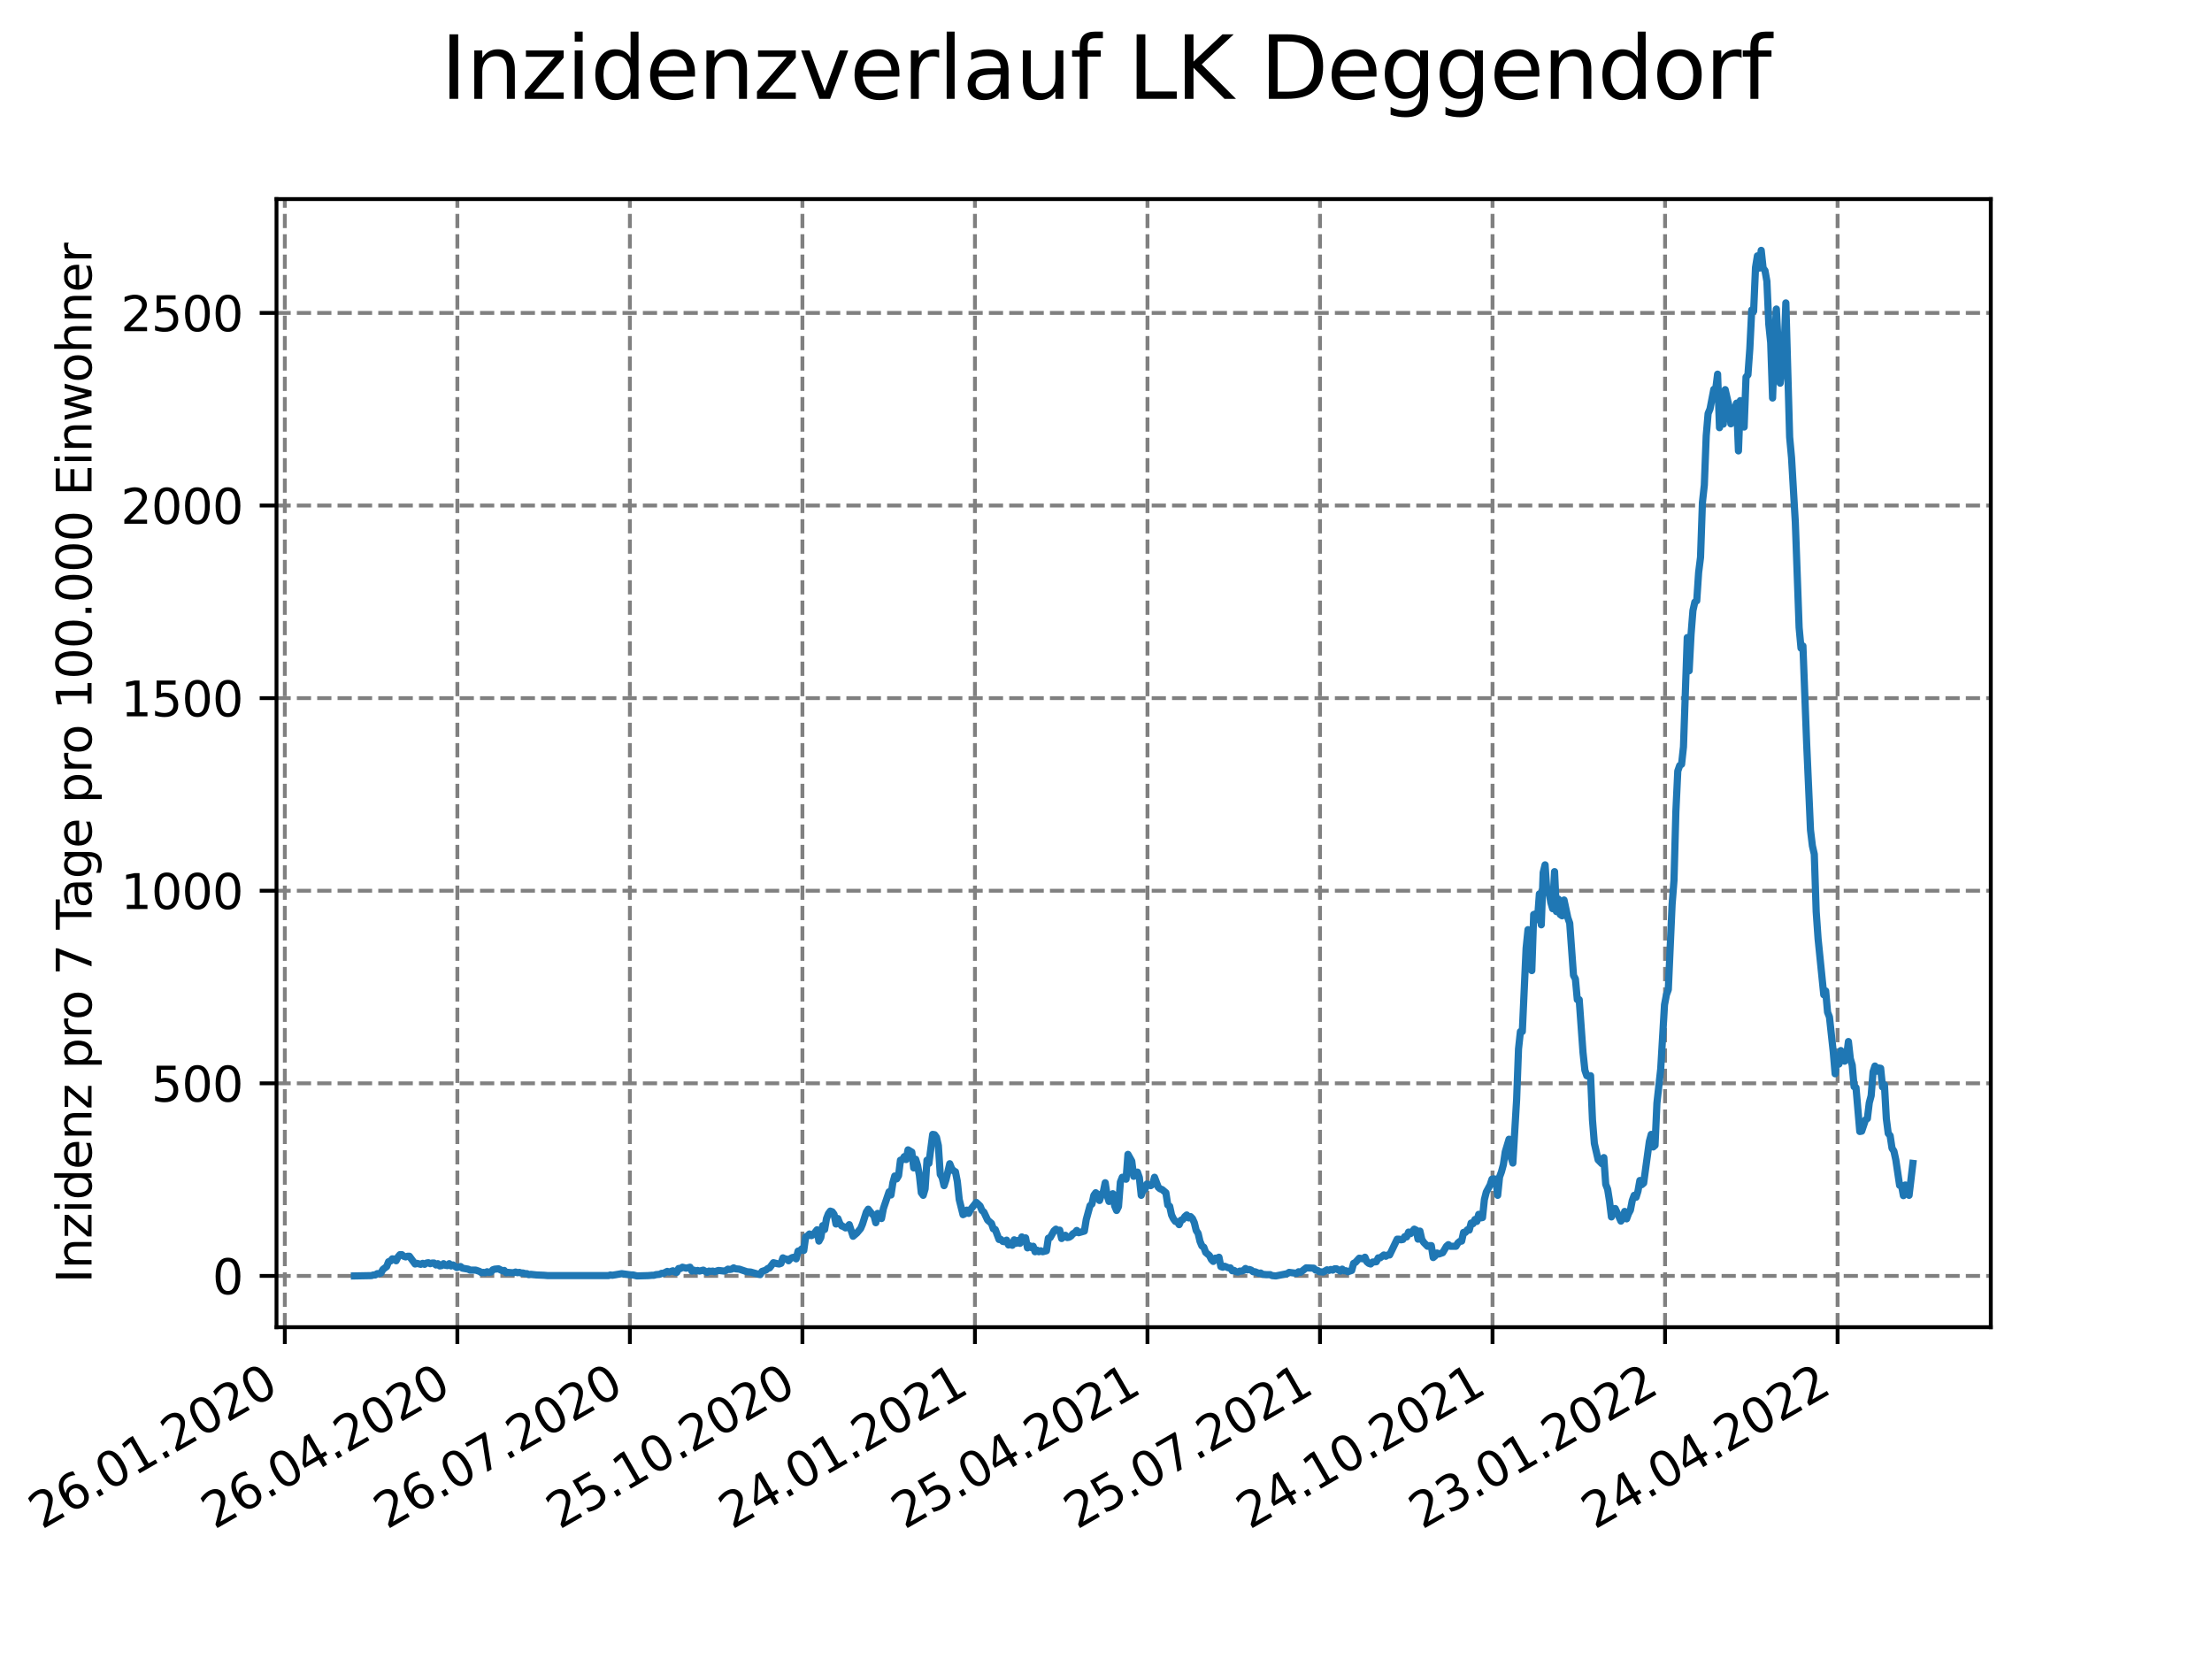 <?xml version="1.0" encoding="utf-8" standalone="no"?>
<!DOCTYPE svg PUBLIC "-//W3C//DTD SVG 1.1//EN"
  "http://www.w3.org/Graphics/SVG/1.1/DTD/svg11.dtd">
<svg xmlns:xlink="http://www.w3.org/1999/xlink" width="460.8pt" height="345.6pt" viewBox="0 0 460.8 345.6" xmlns="http://www.w3.org/2000/svg" version="1.1">
 <defs>
  <style type="text/css">*{stroke-linejoin: round; stroke-linecap: butt}</style>
 </defs>
 <g id="figure_1">
  <g id="patch_1">
   <path d="M 0 345.6 
L 460.8 345.6 
L 460.8 0 
L 0 0 
z
" style="fill: #ffffff"/>
  </g>
  <g id="axes_1">
   <g id="patch_2">
    <path d="M 57.6 276.48 
L 414.72 276.48 
L 414.72 41.472 
L 57.6 41.472 
z
" style="fill: #ffffff"/>
   </g>
   <g id="matplotlib.axis_1">
    <g id="xtick_1">
     <g id="line2d_1">
      <path d="M 59.335 276.48 
L 59.335 41.472 
" clip-path="url(#p87c14c1d31)" style="fill: none; stroke-dasharray: 2.96,1.28; stroke-dashoffset: 0; stroke: #808080; stroke-width: 0.8"/>
     </g>
     <g id="line2d_2">
      <defs>
       <path id="mf4c74434cc" d="M 0 0 
L 0 3.5 
" style="stroke: #000000; stroke-width: 0.8"/>
      </defs>
      <g>
       <use xlink:href="#mf4c74434cc" x="59.335" y="276.48" style="stroke: #000000; stroke-width: 0.8"/>
      </g>
     </g>
     <g id="text_1">
      <!-- 26.01.2020 -->
      <g transform="translate(8.709 318.689)rotate(-30)scale(0.1 -0.1)">
       <defs>
        <path id="DejaVuSans-32" d="M 1228 531 
L 3431 531 
L 3431 0 
L 469 0 
L 469 531 
Q 828 903 1448 1529 
Q 2069 2156 2228 2338 
Q 2531 2678 2651 2914 
Q 2772 3150 2772 3378 
Q 2772 3750 2511 3984 
Q 2250 4219 1831 4219 
Q 1534 4219 1204 4116 
Q 875 4013 500 3803 
L 500 4441 
Q 881 4594 1212 4672 
Q 1544 4750 1819 4750 
Q 2544 4750 2975 4387 
Q 3406 4025 3406 3419 
Q 3406 3131 3298 2873 
Q 3191 2616 2906 2266 
Q 2828 2175 2409 1742 
Q 1991 1309 1228 531 
z
" transform="scale(0.016)"/>
        <path id="DejaVuSans-36" d="M 2113 2584 
Q 1688 2584 1439 2293 
Q 1191 2003 1191 1497 
Q 1191 994 1439 701 
Q 1688 409 2113 409 
Q 2538 409 2786 701 
Q 3034 994 3034 1497 
Q 3034 2003 2786 2293 
Q 2538 2584 2113 2584 
z
M 3366 4563 
L 3366 3988 
Q 3128 4100 2886 4159 
Q 2644 4219 2406 4219 
Q 1781 4219 1451 3797 
Q 1122 3375 1075 2522 
Q 1259 2794 1537 2939 
Q 1816 3084 2150 3084 
Q 2853 3084 3261 2657 
Q 3669 2231 3669 1497 
Q 3669 778 3244 343 
Q 2819 -91 2113 -91 
Q 1303 -91 875 529 
Q 447 1150 447 2328 
Q 447 3434 972 4092 
Q 1497 4750 2381 4750 
Q 2619 4750 2861 4703 
Q 3103 4656 3366 4563 
z
" transform="scale(0.016)"/>
        <path id="DejaVuSans-2e" d="M 684 794 
L 1344 794 
L 1344 0 
L 684 0 
L 684 794 
z
" transform="scale(0.016)"/>
        <path id="DejaVuSans-30" d="M 2034 4250 
Q 1547 4250 1301 3770 
Q 1056 3291 1056 2328 
Q 1056 1369 1301 889 
Q 1547 409 2034 409 
Q 2525 409 2770 889 
Q 3016 1369 3016 2328 
Q 3016 3291 2770 3770 
Q 2525 4250 2034 4250 
z
M 2034 4750 
Q 2819 4750 3233 4129 
Q 3647 3509 3647 2328 
Q 3647 1150 3233 529 
Q 2819 -91 2034 -91 
Q 1250 -91 836 529 
Q 422 1150 422 2328 
Q 422 3509 836 4129 
Q 1250 4750 2034 4750 
z
" transform="scale(0.016)"/>
        <path id="DejaVuSans-31" d="M 794 531 
L 1825 531 
L 1825 4091 
L 703 3866 
L 703 4441 
L 1819 4666 
L 2450 4666 
L 2450 531 
L 3481 531 
L 3481 0 
L 794 0 
L 794 531 
z
" transform="scale(0.016)"/>
       </defs>
       <use xlink:href="#DejaVuSans-32"/>
       <use xlink:href="#DejaVuSans-36" x="63.623"/>
       <use xlink:href="#DejaVuSans-2e" x="127.246"/>
       <use xlink:href="#DejaVuSans-30" x="159.033"/>
       <use xlink:href="#DejaVuSans-31" x="222.656"/>
       <use xlink:href="#DejaVuSans-2e" x="286.279"/>
       <use xlink:href="#DejaVuSans-32" x="318.066"/>
       <use xlink:href="#DejaVuSans-30" x="381.689"/>
       <use xlink:href="#DejaVuSans-32" x="445.312"/>
       <use xlink:href="#DejaVuSans-30" x="508.936"/>
      </g>
     </g>
    </g>
    <g id="xtick_2">
     <g id="line2d_3">
      <path d="M 95.276 276.48 
L 95.276 41.472 
" clip-path="url(#p87c14c1d31)" style="fill: none; stroke-dasharray: 2.96,1.28; stroke-dashoffset: 0; stroke: #808080; stroke-width: 0.8"/>
     </g>
     <g id="line2d_4">
      <g>
       <use xlink:href="#mf4c74434cc" x="95.276" y="276.48" style="stroke: #000000; stroke-width: 0.8"/>
      </g>
     </g>
     <g id="text_2">
      <!-- 26.04.2020 -->
      <g transform="translate(44.65 318.689)rotate(-30)scale(0.1 -0.1)">
       <defs>
        <path id="DejaVuSans-34" d="M 2419 4116 
L 825 1625 
L 2419 1625 
L 2419 4116 
z
M 2253 4666 
L 3047 4666 
L 3047 1625 
L 3713 1625 
L 3713 1100 
L 3047 1100 
L 3047 0 
L 2419 0 
L 2419 1100 
L 313 1100 
L 313 1709 
L 2253 4666 
z
" transform="scale(0.016)"/>
       </defs>
       <use xlink:href="#DejaVuSans-32"/>
       <use xlink:href="#DejaVuSans-36" x="63.623"/>
       <use xlink:href="#DejaVuSans-2e" x="127.246"/>
       <use xlink:href="#DejaVuSans-30" x="159.033"/>
       <use xlink:href="#DejaVuSans-34" x="222.656"/>
       <use xlink:href="#DejaVuSans-2e" x="286.279"/>
       <use xlink:href="#DejaVuSans-32" x="318.066"/>
       <use xlink:href="#DejaVuSans-30" x="381.689"/>
       <use xlink:href="#DejaVuSans-32" x="445.312"/>
       <use xlink:href="#DejaVuSans-30" x="508.936"/>
      </g>
     </g>
    </g>
    <g id="xtick_3">
     <g id="line2d_5">
      <path d="M 131.217 276.48 
L 131.217 41.472 
" clip-path="url(#p87c14c1d31)" style="fill: none; stroke-dasharray: 2.96,1.28; stroke-dashoffset: 0; stroke: #808080; stroke-width: 0.8"/>
     </g>
     <g id="line2d_6">
      <g>
       <use xlink:href="#mf4c74434cc" x="131.217" y="276.48" style="stroke: #000000; stroke-width: 0.8"/>
      </g>
     </g>
     <g id="text_3">
      <!-- 26.07.2020 -->
      <g transform="translate(80.591 318.689)rotate(-30)scale(0.1 -0.1)">
       <defs>
        <path id="DejaVuSans-37" d="M 525 4666 
L 3525 4666 
L 3525 4397 
L 1831 0 
L 1172 0 
L 2766 4134 
L 525 4134 
L 525 4666 
z
" transform="scale(0.016)"/>
       </defs>
       <use xlink:href="#DejaVuSans-32"/>
       <use xlink:href="#DejaVuSans-36" x="63.623"/>
       <use xlink:href="#DejaVuSans-2e" x="127.246"/>
       <use xlink:href="#DejaVuSans-30" x="159.033"/>
       <use xlink:href="#DejaVuSans-37" x="222.656"/>
       <use xlink:href="#DejaVuSans-2e" x="286.279"/>
       <use xlink:href="#DejaVuSans-32" x="318.066"/>
       <use xlink:href="#DejaVuSans-30" x="381.689"/>
       <use xlink:href="#DejaVuSans-32" x="445.312"/>
       <use xlink:href="#DejaVuSans-30" x="508.936"/>
      </g>
     </g>
    </g>
    <g id="xtick_4">
     <g id="line2d_7">
      <path d="M 167.158 276.48 
L 167.158 41.472 
" clip-path="url(#p87c14c1d31)" style="fill: none; stroke-dasharray: 2.96,1.28; stroke-dashoffset: 0; stroke: #808080; stroke-width: 0.8"/>
     </g>
     <g id="line2d_8">
      <g>
       <use xlink:href="#mf4c74434cc" x="167.158" y="276.48" style="stroke: #000000; stroke-width: 0.8"/>
      </g>
     </g>
     <g id="text_4">
      <!-- 25.10.2020 -->
      <g transform="translate(116.533 318.689)rotate(-30)scale(0.1 -0.1)">
       <defs>
        <path id="DejaVuSans-35" d="M 691 4666 
L 3169 4666 
L 3169 4134 
L 1269 4134 
L 1269 2991 
Q 1406 3038 1543 3061 
Q 1681 3084 1819 3084 
Q 2600 3084 3056 2656 
Q 3513 2228 3513 1497 
Q 3513 744 3044 326 
Q 2575 -91 1722 -91 
Q 1428 -91 1123 -41 
Q 819 9 494 109 
L 494 744 
Q 775 591 1075 516 
Q 1375 441 1709 441 
Q 2250 441 2565 725 
Q 2881 1009 2881 1497 
Q 2881 1984 2565 2268 
Q 2250 2553 1709 2553 
Q 1456 2553 1204 2497 
Q 953 2441 691 2322 
L 691 4666 
z
" transform="scale(0.016)"/>
       </defs>
       <use xlink:href="#DejaVuSans-32"/>
       <use xlink:href="#DejaVuSans-35" x="63.623"/>
       <use xlink:href="#DejaVuSans-2e" x="127.246"/>
       <use xlink:href="#DejaVuSans-31" x="159.033"/>
       <use xlink:href="#DejaVuSans-30" x="222.656"/>
       <use xlink:href="#DejaVuSans-2e" x="286.279"/>
       <use xlink:href="#DejaVuSans-32" x="318.066"/>
       <use xlink:href="#DejaVuSans-30" x="381.689"/>
       <use xlink:href="#DejaVuSans-32" x="445.312"/>
       <use xlink:href="#DejaVuSans-30" x="508.936"/>
      </g>
     </g>
    </g>
    <g id="xtick_5">
     <g id="line2d_9">
      <path d="M 203.099 276.48 
L 203.099 41.472 
" clip-path="url(#p87c14c1d31)" style="fill: none; stroke-dasharray: 2.96,1.28; stroke-dashoffset: 0; stroke: #808080; stroke-width: 0.8"/>
     </g>
     <g id="line2d_10">
      <g>
       <use xlink:href="#mf4c74434cc" x="203.099" y="276.48" style="stroke: #000000; stroke-width: 0.8"/>
      </g>
     </g>
     <g id="text_5">
      <!-- 24.01.2021 -->
      <g transform="translate(152.474 318.689)rotate(-30)scale(0.1 -0.1)">
       <use xlink:href="#DejaVuSans-32"/>
       <use xlink:href="#DejaVuSans-34" x="63.623"/>
       <use xlink:href="#DejaVuSans-2e" x="127.246"/>
       <use xlink:href="#DejaVuSans-30" x="159.033"/>
       <use xlink:href="#DejaVuSans-31" x="222.656"/>
       <use xlink:href="#DejaVuSans-2e" x="286.279"/>
       <use xlink:href="#DejaVuSans-32" x="318.066"/>
       <use xlink:href="#DejaVuSans-30" x="381.689"/>
       <use xlink:href="#DejaVuSans-32" x="445.312"/>
       <use xlink:href="#DejaVuSans-31" x="508.936"/>
      </g>
     </g>
    </g>
    <g id="xtick_6">
     <g id="line2d_11">
      <path d="M 239.04 276.48 
L 239.04 41.472 
" clip-path="url(#p87c14c1d31)" style="fill: none; stroke-dasharray: 2.96,1.28; stroke-dashoffset: 0; stroke: #808080; stroke-width: 0.8"/>
     </g>
     <g id="line2d_12">
      <g>
       <use xlink:href="#mf4c74434cc" x="239.04" y="276.48" style="stroke: #000000; stroke-width: 0.8"/>
      </g>
     </g>
     <g id="text_6">
      <!-- 25.04.2021 -->
      <g transform="translate(188.415 318.689)rotate(-30)scale(0.1 -0.1)">
       <use xlink:href="#DejaVuSans-32"/>
       <use xlink:href="#DejaVuSans-35" x="63.623"/>
       <use xlink:href="#DejaVuSans-2e" x="127.246"/>
       <use xlink:href="#DejaVuSans-30" x="159.033"/>
       <use xlink:href="#DejaVuSans-34" x="222.656"/>
       <use xlink:href="#DejaVuSans-2e" x="286.279"/>
       <use xlink:href="#DejaVuSans-32" x="318.066"/>
       <use xlink:href="#DejaVuSans-30" x="381.689"/>
       <use xlink:href="#DejaVuSans-32" x="445.312"/>
       <use xlink:href="#DejaVuSans-31" x="508.936"/>
      </g>
     </g>
    </g>
    <g id="xtick_7">
     <g id="line2d_13">
      <path d="M 274.981 276.48 
L 274.981 41.472 
" clip-path="url(#p87c14c1d31)" style="fill: none; stroke-dasharray: 2.96,1.28; stroke-dashoffset: 0; stroke: #808080; stroke-width: 0.8"/>
     </g>
     <g id="line2d_14">
      <g>
       <use xlink:href="#mf4c74434cc" x="274.981" y="276.48" style="stroke: #000000; stroke-width: 0.8"/>
      </g>
     </g>
     <g id="text_7">
      <!-- 25.07.2021 -->
      <g transform="translate(224.356 318.689)rotate(-30)scale(0.1 -0.1)">
       <use xlink:href="#DejaVuSans-32"/>
       <use xlink:href="#DejaVuSans-35" x="63.623"/>
       <use xlink:href="#DejaVuSans-2e" x="127.246"/>
       <use xlink:href="#DejaVuSans-30" x="159.033"/>
       <use xlink:href="#DejaVuSans-37" x="222.656"/>
       <use xlink:href="#DejaVuSans-2e" x="286.279"/>
       <use xlink:href="#DejaVuSans-32" x="318.066"/>
       <use xlink:href="#DejaVuSans-30" x="381.689"/>
       <use xlink:href="#DejaVuSans-32" x="445.312"/>
       <use xlink:href="#DejaVuSans-31" x="508.936"/>
      </g>
     </g>
    </g>
    <g id="xtick_8">
     <g id="line2d_15">
      <path d="M 310.922 276.48 
L 310.922 41.472 
" clip-path="url(#p87c14c1d31)" style="fill: none; stroke-dasharray: 2.96,1.28; stroke-dashoffset: 0; stroke: #808080; stroke-width: 0.8"/>
     </g>
     <g id="line2d_16">
      <g>
       <use xlink:href="#mf4c74434cc" x="310.922" y="276.48" style="stroke: #000000; stroke-width: 0.8"/>
      </g>
     </g>
     <g id="text_8">
      <!-- 24.10.2021 -->
      <g transform="translate(260.297 318.689)rotate(-30)scale(0.1 -0.1)">
       <use xlink:href="#DejaVuSans-32"/>
       <use xlink:href="#DejaVuSans-34" x="63.623"/>
       <use xlink:href="#DejaVuSans-2e" x="127.246"/>
       <use xlink:href="#DejaVuSans-31" x="159.033"/>
       <use xlink:href="#DejaVuSans-30" x="222.656"/>
       <use xlink:href="#DejaVuSans-2e" x="286.279"/>
       <use xlink:href="#DejaVuSans-32" x="318.066"/>
       <use xlink:href="#DejaVuSans-30" x="381.689"/>
       <use xlink:href="#DejaVuSans-32" x="445.312"/>
       <use xlink:href="#DejaVuSans-31" x="508.936"/>
      </g>
     </g>
    </g>
    <g id="xtick_9">
     <g id="line2d_17">
      <path d="M 346.863 276.48 
L 346.863 41.472 
" clip-path="url(#p87c14c1d31)" style="fill: none; stroke-dasharray: 2.96,1.28; stroke-dashoffset: 0; stroke: #808080; stroke-width: 0.8"/>
     </g>
     <g id="line2d_18">
      <g>
       <use xlink:href="#mf4c74434cc" x="346.863" y="276.48" style="stroke: #000000; stroke-width: 0.8"/>
      </g>
     </g>
     <g id="text_9">
      <!-- 23.01.2022 -->
      <g transform="translate(296.238 318.689)rotate(-30)scale(0.1 -0.1)">
       <defs>
        <path id="DejaVuSans-33" d="M 2597 2516 
Q 3050 2419 3304 2112 
Q 3559 1806 3559 1356 
Q 3559 666 3084 287 
Q 2609 -91 1734 -91 
Q 1441 -91 1130 -33 
Q 819 25 488 141 
L 488 750 
Q 750 597 1062 519 
Q 1375 441 1716 441 
Q 2309 441 2620 675 
Q 2931 909 2931 1356 
Q 2931 1769 2642 2001 
Q 2353 2234 1838 2234 
L 1294 2234 
L 1294 2753 
L 1863 2753 
Q 2328 2753 2575 2939 
Q 2822 3125 2822 3475 
Q 2822 3834 2567 4026 
Q 2313 4219 1838 4219 
Q 1578 4219 1281 4162 
Q 984 4106 628 3988 
L 628 4550 
Q 988 4650 1302 4700 
Q 1616 4750 1894 4750 
Q 2613 4750 3031 4423 
Q 3450 4097 3450 3541 
Q 3450 3153 3228 2886 
Q 3006 2619 2597 2516 
z
" transform="scale(0.016)"/>
       </defs>
       <use xlink:href="#DejaVuSans-32"/>
       <use xlink:href="#DejaVuSans-33" x="63.623"/>
       <use xlink:href="#DejaVuSans-2e" x="127.246"/>
       <use xlink:href="#DejaVuSans-30" x="159.033"/>
       <use xlink:href="#DejaVuSans-31" x="222.656"/>
       <use xlink:href="#DejaVuSans-2e" x="286.279"/>
       <use xlink:href="#DejaVuSans-32" x="318.066"/>
       <use xlink:href="#DejaVuSans-30" x="381.689"/>
       <use xlink:href="#DejaVuSans-32" x="445.312"/>
       <use xlink:href="#DejaVuSans-32" x="508.936"/>
      </g>
     </g>
    </g>
    <g id="xtick_10">
     <g id="line2d_19">
      <path d="M 382.804 276.48 
L 382.804 41.472 
" clip-path="url(#p87c14c1d31)" style="fill: none; stroke-dasharray: 2.96,1.28; stroke-dashoffset: 0; stroke: #808080; stroke-width: 0.8"/>
     </g>
     <g id="line2d_20">
      <g>
       <use xlink:href="#mf4c74434cc" x="382.804" y="276.48" style="stroke: #000000; stroke-width: 0.8"/>
      </g>
     </g>
     <g id="text_10">
      <!-- 24.04.2022 -->
      <g transform="translate(332.179 318.689)rotate(-30)scale(0.1 -0.1)">
       <use xlink:href="#DejaVuSans-32"/>
       <use xlink:href="#DejaVuSans-34" x="63.623"/>
       <use xlink:href="#DejaVuSans-2e" x="127.246"/>
       <use xlink:href="#DejaVuSans-30" x="159.033"/>
       <use xlink:href="#DejaVuSans-34" x="222.656"/>
       <use xlink:href="#DejaVuSans-2e" x="286.279"/>
       <use xlink:href="#DejaVuSans-32" x="318.066"/>
       <use xlink:href="#DejaVuSans-30" x="381.689"/>
       <use xlink:href="#DejaVuSans-32" x="445.312"/>
       <use xlink:href="#DejaVuSans-32" x="508.936"/>
      </g>
     </g>
    </g>
   </g>
   <g id="matplotlib.axis_2">
    <g id="ytick_1">
     <g id="line2d_21">
      <path d="M 57.6 265.798 
L 414.72 265.798 
" clip-path="url(#p87c14c1d31)" style="fill: none; stroke-dasharray: 2.96,1.28; stroke-dashoffset: 0; stroke: #808080; stroke-width: 0.8"/>
     </g>
     <g id="line2d_22">
      <defs>
       <path id="m5ba52a5006" d="M 0 0 
L -3.5 0 
" style="stroke: #000000; stroke-width: 0.8"/>
      </defs>
      <g>
       <use xlink:href="#m5ba52a5006" x="57.6" y="265.798" style="stroke: #000000; stroke-width: 0.8"/>
      </g>
     </g>
     <g id="text_11">
      <!-- 0 -->
      <g transform="translate(44.237 269.597)scale(0.1 -0.1)">
       <use xlink:href="#DejaVuSans-30"/>
      </g>
     </g>
    </g>
    <g id="ytick_2">
     <g id="line2d_23">
      <path d="M 57.6 225.676 
L 414.72 225.676 
" clip-path="url(#p87c14c1d31)" style="fill: none; stroke-dasharray: 2.96,1.28; stroke-dashoffset: 0; stroke: #808080; stroke-width: 0.8"/>
     </g>
     <g id="line2d_24">
      <g>
       <use xlink:href="#m5ba52a5006" x="57.6" y="225.676" style="stroke: #000000; stroke-width: 0.8"/>
      </g>
     </g>
     <g id="text_12">
      <!-- 500 -->
      <g transform="translate(31.512 229.475)scale(0.1 -0.1)">
       <use xlink:href="#DejaVuSans-35"/>
       <use xlink:href="#DejaVuSans-30" x="63.623"/>
       <use xlink:href="#DejaVuSans-30" x="127.246"/>
      </g>
     </g>
    </g>
    <g id="ytick_3">
     <g id="line2d_25">
      <path d="M 57.6 185.554 
L 414.72 185.554 
" clip-path="url(#p87c14c1d31)" style="fill: none; stroke-dasharray: 2.96,1.28; stroke-dashoffset: 0; stroke: #808080; stroke-width: 0.8"/>
     </g>
     <g id="line2d_26">
      <g>
       <use xlink:href="#m5ba52a5006" x="57.6" y="185.554" style="stroke: #000000; stroke-width: 0.8"/>
      </g>
     </g>
     <g id="text_13">
      <!-- 1000 -->
      <g transform="translate(25.15 189.353)scale(0.1 -0.1)">
       <use xlink:href="#DejaVuSans-31"/>
       <use xlink:href="#DejaVuSans-30" x="63.623"/>
       <use xlink:href="#DejaVuSans-30" x="127.246"/>
       <use xlink:href="#DejaVuSans-30" x="190.869"/>
      </g>
     </g>
    </g>
    <g id="ytick_4">
     <g id="line2d_27">
      <path d="M 57.6 145.431 
L 414.72 145.431 
" clip-path="url(#p87c14c1d31)" style="fill: none; stroke-dasharray: 2.96,1.28; stroke-dashoffset: 0; stroke: #808080; stroke-width: 0.8"/>
     </g>
     <g id="line2d_28">
      <g>
       <use xlink:href="#m5ba52a5006" x="57.6" y="145.431" style="stroke: #000000; stroke-width: 0.8"/>
      </g>
     </g>
     <g id="text_14">
      <!-- 1500 -->
      <g transform="translate(25.15 149.231)scale(0.1 -0.1)">
       <use xlink:href="#DejaVuSans-31"/>
       <use xlink:href="#DejaVuSans-35" x="63.623"/>
       <use xlink:href="#DejaVuSans-30" x="127.246"/>
       <use xlink:href="#DejaVuSans-30" x="190.869"/>
      </g>
     </g>
    </g>
    <g id="ytick_5">
     <g id="line2d_29">
      <path d="M 57.6 105.309 
L 414.72 105.309 
" clip-path="url(#p87c14c1d31)" style="fill: none; stroke-dasharray: 2.96,1.28; stroke-dashoffset: 0; stroke: #808080; stroke-width: 0.8"/>
     </g>
     <g id="line2d_30">
      <g>
       <use xlink:href="#m5ba52a5006" x="57.6" y="105.309" style="stroke: #000000; stroke-width: 0.8"/>
      </g>
     </g>
     <g id="text_15">
      <!-- 2000 -->
      <g transform="translate(25.15 109.108)scale(0.1 -0.1)">
       <use xlink:href="#DejaVuSans-32"/>
       <use xlink:href="#DejaVuSans-30" x="63.623"/>
       <use xlink:href="#DejaVuSans-30" x="127.246"/>
       <use xlink:href="#DejaVuSans-30" x="190.869"/>
      </g>
     </g>
    </g>
    <g id="ytick_6">
     <g id="line2d_31">
      <path d="M 57.6 65.187 
L 414.72 65.187 
" clip-path="url(#p87c14c1d31)" style="fill: none; stroke-dasharray: 2.96,1.28; stroke-dashoffset: 0; stroke: #808080; stroke-width: 0.8"/>
     </g>
     <g id="line2d_32">
      <g>
       <use xlink:href="#m5ba52a5006" x="57.6" y="65.187" style="stroke: #000000; stroke-width: 0.8"/>
      </g>
     </g>
     <g id="text_16">
      <!-- 2500 -->
      <g transform="translate(25.15 68.986)scale(0.1 -0.1)">
       <use xlink:href="#DejaVuSans-32"/>
       <use xlink:href="#DejaVuSans-35" x="63.623"/>
       <use xlink:href="#DejaVuSans-30" x="127.246"/>
       <use xlink:href="#DejaVuSans-30" x="190.869"/>
      </g>
     </g>
    </g>
    <g id="text_17">
     <!-- Inzidenz pro 7 Tage pro 100.000 Einwohner -->
     <g transform="translate(19.07 267.301)rotate(-90)scale(0.1 -0.1)">
      <defs>
       <path id="DejaVuSans-49" d="M 628 4666 
L 1259 4666 
L 1259 0 
L 628 0 
L 628 4666 
z
" transform="scale(0.016)"/>
       <path id="DejaVuSans-6e" d="M 3513 2113 
L 3513 0 
L 2938 0 
L 2938 2094 
Q 2938 2591 2744 2837 
Q 2550 3084 2163 3084 
Q 1697 3084 1428 2787 
Q 1159 2491 1159 1978 
L 1159 0 
L 581 0 
L 581 3500 
L 1159 3500 
L 1159 2956 
Q 1366 3272 1645 3428 
Q 1925 3584 2291 3584 
Q 2894 3584 3203 3211 
Q 3513 2838 3513 2113 
z
" transform="scale(0.016)"/>
       <path id="DejaVuSans-7a" d="M 353 3500 
L 3084 3500 
L 3084 2975 
L 922 459 
L 3084 459 
L 3084 0 
L 275 0 
L 275 525 
L 2438 3041 
L 353 3041 
L 353 3500 
z
" transform="scale(0.016)"/>
       <path id="DejaVuSans-69" d="M 603 3500 
L 1178 3500 
L 1178 0 
L 603 0 
L 603 3500 
z
M 603 4863 
L 1178 4863 
L 1178 4134 
L 603 4134 
L 603 4863 
z
" transform="scale(0.016)"/>
       <path id="DejaVuSans-64" d="M 2906 2969 
L 2906 4863 
L 3481 4863 
L 3481 0 
L 2906 0 
L 2906 525 
Q 2725 213 2448 61 
Q 2172 -91 1784 -91 
Q 1150 -91 751 415 
Q 353 922 353 1747 
Q 353 2572 751 3078 
Q 1150 3584 1784 3584 
Q 2172 3584 2448 3432 
Q 2725 3281 2906 2969 
z
M 947 1747 
Q 947 1113 1208 752 
Q 1469 391 1925 391 
Q 2381 391 2643 752 
Q 2906 1113 2906 1747 
Q 2906 2381 2643 2742 
Q 2381 3103 1925 3103 
Q 1469 3103 1208 2742 
Q 947 2381 947 1747 
z
" transform="scale(0.016)"/>
       <path id="DejaVuSans-65" d="M 3597 1894 
L 3597 1613 
L 953 1613 
Q 991 1019 1311 708 
Q 1631 397 2203 397 
Q 2534 397 2845 478 
Q 3156 559 3463 722 
L 3463 178 
Q 3153 47 2828 -22 
Q 2503 -91 2169 -91 
Q 1331 -91 842 396 
Q 353 884 353 1716 
Q 353 2575 817 3079 
Q 1281 3584 2069 3584 
Q 2775 3584 3186 3129 
Q 3597 2675 3597 1894 
z
M 3022 2063 
Q 3016 2534 2758 2815 
Q 2500 3097 2075 3097 
Q 1594 3097 1305 2825 
Q 1016 2553 972 2059 
L 3022 2063 
z
" transform="scale(0.016)"/>
       <path id="DejaVuSans-20" transform="scale(0.016)"/>
       <path id="DejaVuSans-70" d="M 1159 525 
L 1159 -1331 
L 581 -1331 
L 581 3500 
L 1159 3500 
L 1159 2969 
Q 1341 3281 1617 3432 
Q 1894 3584 2278 3584 
Q 2916 3584 3314 3078 
Q 3713 2572 3713 1747 
Q 3713 922 3314 415 
Q 2916 -91 2278 -91 
Q 1894 -91 1617 61 
Q 1341 213 1159 525 
z
M 3116 1747 
Q 3116 2381 2855 2742 
Q 2594 3103 2138 3103 
Q 1681 3103 1420 2742 
Q 1159 2381 1159 1747 
Q 1159 1113 1420 752 
Q 1681 391 2138 391 
Q 2594 391 2855 752 
Q 3116 1113 3116 1747 
z
" transform="scale(0.016)"/>
       <path id="DejaVuSans-72" d="M 2631 2963 
Q 2534 3019 2420 3045 
Q 2306 3072 2169 3072 
Q 1681 3072 1420 2755 
Q 1159 2438 1159 1844 
L 1159 0 
L 581 0 
L 581 3500 
L 1159 3500 
L 1159 2956 
Q 1341 3275 1631 3429 
Q 1922 3584 2338 3584 
Q 2397 3584 2469 3576 
Q 2541 3569 2628 3553 
L 2631 2963 
z
" transform="scale(0.016)"/>
       <path id="DejaVuSans-6f" d="M 1959 3097 
Q 1497 3097 1228 2736 
Q 959 2375 959 1747 
Q 959 1119 1226 758 
Q 1494 397 1959 397 
Q 2419 397 2687 759 
Q 2956 1122 2956 1747 
Q 2956 2369 2687 2733 
Q 2419 3097 1959 3097 
z
M 1959 3584 
Q 2709 3584 3137 3096 
Q 3566 2609 3566 1747 
Q 3566 888 3137 398 
Q 2709 -91 1959 -91 
Q 1206 -91 779 398 
Q 353 888 353 1747 
Q 353 2609 779 3096 
Q 1206 3584 1959 3584 
z
" transform="scale(0.016)"/>
       <path id="DejaVuSans-54" d="M -19 4666 
L 3928 4666 
L 3928 4134 
L 2272 4134 
L 2272 0 
L 1638 0 
L 1638 4134 
L -19 4134 
L -19 4666 
z
" transform="scale(0.016)"/>
       <path id="DejaVuSans-61" d="M 2194 1759 
Q 1497 1759 1228 1600 
Q 959 1441 959 1056 
Q 959 750 1161 570 
Q 1363 391 1709 391 
Q 2188 391 2477 730 
Q 2766 1069 2766 1631 
L 2766 1759 
L 2194 1759 
z
M 3341 1997 
L 3341 0 
L 2766 0 
L 2766 531 
Q 2569 213 2275 61 
Q 1981 -91 1556 -91 
Q 1019 -91 701 211 
Q 384 513 384 1019 
Q 384 1609 779 1909 
Q 1175 2209 1959 2209 
L 2766 2209 
L 2766 2266 
Q 2766 2663 2505 2880 
Q 2244 3097 1772 3097 
Q 1472 3097 1187 3025 
Q 903 2953 641 2809 
L 641 3341 
Q 956 3463 1253 3523 
Q 1550 3584 1831 3584 
Q 2591 3584 2966 3190 
Q 3341 2797 3341 1997 
z
" transform="scale(0.016)"/>
       <path id="DejaVuSans-67" d="M 2906 1791 
Q 2906 2416 2648 2759 
Q 2391 3103 1925 3103 
Q 1463 3103 1205 2759 
Q 947 2416 947 1791 
Q 947 1169 1205 825 
Q 1463 481 1925 481 
Q 2391 481 2648 825 
Q 2906 1169 2906 1791 
z
M 3481 434 
Q 3481 -459 3084 -895 
Q 2688 -1331 1869 -1331 
Q 1566 -1331 1297 -1286 
Q 1028 -1241 775 -1147 
L 775 -588 
Q 1028 -725 1275 -790 
Q 1522 -856 1778 -856 
Q 2344 -856 2625 -561 
Q 2906 -266 2906 331 
L 2906 616 
Q 2728 306 2450 153 
Q 2172 0 1784 0 
Q 1141 0 747 490 
Q 353 981 353 1791 
Q 353 2603 747 3093 
Q 1141 3584 1784 3584 
Q 2172 3584 2450 3431 
Q 2728 3278 2906 2969 
L 2906 3500 
L 3481 3500 
L 3481 434 
z
" transform="scale(0.016)"/>
       <path id="DejaVuSans-45" d="M 628 4666 
L 3578 4666 
L 3578 4134 
L 1259 4134 
L 1259 2753 
L 3481 2753 
L 3481 2222 
L 1259 2222 
L 1259 531 
L 3634 531 
L 3634 0 
L 628 0 
L 628 4666 
z
" transform="scale(0.016)"/>
       <path id="DejaVuSans-77" d="M 269 3500 
L 844 3500 
L 1563 769 
L 2278 3500 
L 2956 3500 
L 3675 769 
L 4391 3500 
L 4966 3500 
L 4050 0 
L 3372 0 
L 2619 2869 
L 1863 0 
L 1184 0 
L 269 3500 
z
" transform="scale(0.016)"/>
       <path id="DejaVuSans-68" d="M 3513 2113 
L 3513 0 
L 2938 0 
L 2938 2094 
Q 2938 2591 2744 2837 
Q 2550 3084 2163 3084 
Q 1697 3084 1428 2787 
Q 1159 2491 1159 1978 
L 1159 0 
L 581 0 
L 581 4863 
L 1159 4863 
L 1159 2956 
Q 1366 3272 1645 3428 
Q 1925 3584 2291 3584 
Q 2894 3584 3203 3211 
Q 3513 2838 3513 2113 
z
" transform="scale(0.016)"/>
      </defs>
      <use xlink:href="#DejaVuSans-49"/>
      <use xlink:href="#DejaVuSans-6e" x="29.492"/>
      <use xlink:href="#DejaVuSans-7a" x="92.871"/>
      <use xlink:href="#DejaVuSans-69" x="145.361"/>
      <use xlink:href="#DejaVuSans-64" x="173.145"/>
      <use xlink:href="#DejaVuSans-65" x="236.621"/>
      <use xlink:href="#DejaVuSans-6e" x="298.145"/>
      <use xlink:href="#DejaVuSans-7a" x="361.523"/>
      <use xlink:href="#DejaVuSans-20" x="414.014"/>
      <use xlink:href="#DejaVuSans-70" x="445.801"/>
      <use xlink:href="#DejaVuSans-72" x="509.277"/>
      <use xlink:href="#DejaVuSans-6f" x="548.141"/>
      <use xlink:href="#DejaVuSans-20" x="609.322"/>
      <use xlink:href="#DejaVuSans-37" x="641.109"/>
      <use xlink:href="#DejaVuSans-20" x="704.732"/>
      <use xlink:href="#DejaVuSans-54" x="736.52"/>
      <use xlink:href="#DejaVuSans-61" x="781.104"/>
      <use xlink:href="#DejaVuSans-67" x="842.383"/>
      <use xlink:href="#DejaVuSans-65" x="905.859"/>
      <use xlink:href="#DejaVuSans-20" x="967.383"/>
      <use xlink:href="#DejaVuSans-70" x="999.17"/>
      <use xlink:href="#DejaVuSans-72" x="1062.646"/>
      <use xlink:href="#DejaVuSans-6f" x="1101.51"/>
      <use xlink:href="#DejaVuSans-20" x="1162.691"/>
      <use xlink:href="#DejaVuSans-31" x="1194.479"/>
      <use xlink:href="#DejaVuSans-30" x="1258.102"/>
      <use xlink:href="#DejaVuSans-30" x="1321.725"/>
      <use xlink:href="#DejaVuSans-2e" x="1385.348"/>
      <use xlink:href="#DejaVuSans-30" x="1417.135"/>
      <use xlink:href="#DejaVuSans-30" x="1480.758"/>
      <use xlink:href="#DejaVuSans-30" x="1544.381"/>
      <use xlink:href="#DejaVuSans-20" x="1608.004"/>
      <use xlink:href="#DejaVuSans-45" x="1639.791"/>
      <use xlink:href="#DejaVuSans-69" x="1702.975"/>
      <use xlink:href="#DejaVuSans-6e" x="1730.758"/>
      <use xlink:href="#DejaVuSans-77" x="1794.137"/>
      <use xlink:href="#DejaVuSans-6f" x="1875.924"/>
      <use xlink:href="#DejaVuSans-68" x="1937.105"/>
      <use xlink:href="#DejaVuSans-6e" x="2000.484"/>
      <use xlink:href="#DejaVuSans-65" x="2063.863"/>
      <use xlink:href="#DejaVuSans-72" x="2125.387"/>
     </g>
    </g>
   </g>
   <g id="line2d_33">
    <path d="M 73.833 265.798 
L 77.387 265.731 
L 77.782 265.596 
L 78.177 265.596 
L 78.572 265.328 
L 78.967 265.328 
L 79.362 265.193 
L 79.757 264.455 
L 80.547 263.85 
L 80.942 262.843 
L 81.337 262.708 
L 81.732 262.238 
L 82.127 262.305 
L 82.522 262.641 
L 82.917 261.835 
L 83.312 261.365 
L 83.707 261.365 
L 84.102 261.701 
L 84.497 261.835 
L 84.892 261.701 
L 85.286 261.701 
L 86.471 263.313 
L 86.866 263.178 
L 87.656 263.38 
L 88.051 263.178 
L 88.446 263.38 
L 88.841 263.111 
L 89.236 263.044 
L 89.631 263.246 
L 90.026 263.111 
L 90.421 263.111 
L 90.816 263.514 
L 91.211 263.246 
L 91.606 263.716 
L 92.001 263.649 
L 92.396 263.246 
L 92.791 263.581 
L 93.186 263.649 
L 93.581 263.246 
L 93.976 263.716 
L 94.37 263.514 
L 95.16 264.052 
L 95.95 263.85 
L 96.345 264.186 
L 97.53 264.387 
L 97.925 264.589 
L 99.11 264.589 
L 99.9 264.858 
L 100.295 265.126 
L 100.69 265.059 
L 101.085 265.126 
L 101.48 264.925 
L 101.875 265.059 
L 102.27 264.992 
L 102.665 264.522 
L 103.06 264.387 
L 103.849 264.32 
L 104.639 264.723 
L 105.034 264.656 
L 105.429 265.126 
L 105.824 265.059 
L 106.614 265.126 
L 107.009 265.126 
L 107.404 264.992 
L 107.799 265.126 
L 108.194 265.059 
L 108.589 265.193 
L 108.984 265.193 
L 109.379 265.328 
L 109.774 265.328 
L 110.169 265.529 
L 110.564 265.462 
L 111.749 265.596 
L 113.328 265.663 
L 114.118 265.731 
L 126.757 265.731 
L 127.152 265.596 
L 127.547 265.663 
L 129.522 265.328 
L 131.496 265.596 
L 131.891 265.596 
L 132.681 265.798 
L 135.051 265.731 
L 135.841 265.663 
L 136.236 265.663 
L 136.631 265.529 
L 137.421 265.462 
L 137.816 265.261 
L 138.211 265.261 
L 139.001 264.858 
L 139.396 264.992 
L 140.185 264.723 
L 140.58 264.992 
L 140.975 265.059 
L 141.37 264.253 
L 141.765 264.253 
L 142.16 263.984 
L 142.95 264.186 
L 143.74 263.984 
L 144.135 264.79 
L 144.53 264.589 
L 144.925 264.79 
L 145.32 264.656 
L 145.715 264.79 
L 146.505 264.589 
L 147.295 265.059 
L 147.69 264.79 
L 148.085 264.858 
L 148.48 264.79 
L 148.875 264.925 
L 149.664 264.656 
L 150.849 264.79 
L 151.244 264.656 
L 151.639 264.387 
L 152.034 264.455 
L 152.429 264.387 
L 152.824 264.119 
L 153.219 264.32 
L 154.009 264.387 
L 155.589 264.925 
L 156.379 264.992 
L 157.564 265.328 
L 158.353 265.529 
L 158.748 264.858 
L 159.538 264.589 
L 159.933 264.253 
L 160.328 264.119 
L 161.118 263.044 
L 161.908 263.246 
L 162.303 263.313 
L 162.698 263.178 
L 163.093 262.037 
L 163.488 262.238 
L 163.883 262.305 
L 164.278 262.641 
L 164.673 262.171 
L 165.068 261.97 
L 165.463 261.902 
L 165.858 262.238 
L 166.253 260.626 
L 166.648 260.559 
L 167.043 260.156 
L 167.438 260.492 
L 167.832 257.671 
L 168.227 257.47 
L 168.622 257.067 
L 169.017 257.403 
L 169.412 257.201 
L 170.202 256.194 
L 170.597 258.544 
L 170.992 257.805 
L 171.387 255.32 
L 171.782 256.126 
L 172.177 253.843 
L 172.572 252.835 
L 172.967 252.298 
L 173.362 252.432 
L 173.757 252.97 
L 174.152 254.985 
L 174.547 253.843 
L 174.942 254.85 
L 175.337 255.388 
L 175.732 255.522 
L 176.127 255.791 
L 176.522 255.723 
L 176.916 255.119 
L 177.706 257.537 
L 178.496 256.865 
L 179.286 255.925 
L 179.681 254.985 
L 180.471 252.5 
L 180.866 251.895 
L 181.656 252.903 
L 182.051 253.171 
L 182.446 254.716 
L 182.841 252.768 
L 183.236 253.104 
L 183.631 253.843 
L 184.026 251.761 
L 185.211 248.268 
L 185.606 248.94 
L 186 246.388 
L 186.395 244.977 
L 186.79 245.582 
L 187.185 244.91 
L 187.58 241.687 
L 187.975 241.619 
L 188.37 240.948 
L 188.765 241.552 
L 189.16 239.537 
L 189.95 240.007 
L 190.345 243.298 
L 190.74 241.485 
L 191.135 242.761 
L 191.53 244.843 
L 191.925 248.47 
L 192.32 249.007 
L 192.715 247.664 
L 193.11 241.687 
L 193.505 242.358 
L 194.295 236.314 
L 194.69 236.381 
L 195.084 236.918 
L 195.479 238.664 
L 195.874 244.642 
L 196.269 245.313 
L 196.664 246.992 
L 197.059 245.783 
L 197.849 242.425 
L 198.244 243.433 
L 198.639 243.903 
L 199.034 244.104 
L 199.429 246.119 
L 199.824 249.88 
L 200.614 253.037 
L 201.009 252.835 
L 201.404 252.097 
L 201.799 252.768 
L 202.194 251.962 
L 203.379 250.485 
L 204.168 251.224 
L 204.563 252.164 
L 204.958 252.5 
L 205.748 254.179 
L 206.538 254.85 
L 206.933 255.992 
L 207.328 256.126 
L 208.118 258.208 
L 208.513 258.208 
L 208.908 258.611 
L 209.303 258.679 
L 209.698 258.343 
L 210.093 259.35 
L 210.488 259.149 
L 210.883 259.417 
L 211.278 258.276 
L 211.673 259.014 
L 212.068 258.41 
L 212.463 259.014 
L 212.858 257.671 
L 213.253 258.208 
L 213.647 257.873 
L 214.042 259.955 
L 214.437 259.485 
L 214.832 259.888 
L 215.227 259.619 
L 215.622 260.761 
L 216.017 260.425 
L 216.412 260.761 
L 216.807 260.559 
L 217.202 260.761 
L 217.992 260.559 
L 218.387 257.94 
L 218.782 257.805 
L 219.572 256.395 
L 219.967 256.059 
L 220.362 256.328 
L 220.757 256.261 
L 221.152 258.007 
L 221.942 257.335 
L 222.337 257.805 
L 222.731 257.738 
L 223.126 257.47 
L 223.521 257 
L 223.916 256.798 
L 224.311 256.328 
L 224.706 256.798 
L 225.891 256.462 
L 226.286 254.044 
L 227.076 251.156 
L 227.471 250.821 
L 227.866 249.007 
L 228.261 248.47 
L 228.656 248.806 
L 229.051 250.082 
L 229.446 248.873 
L 229.841 248.268 
L 230.236 246.388 
L 230.631 249.007 
L 231.026 250.283 
L 231.421 249.746 
L 231.815 248.671 
L 232.21 251.224 
L 232.605 252.164 
L 233 251.358 
L 233.395 246.254 
L 233.79 245.246 
L 234.58 245.649 
L 234.975 240.478 
L 235.765 241.888 
L 236.16 245.045 
L 236.555 244.373 
L 236.95 244.172 
L 237.345 245.313 
L 237.74 249.007 
L 238.135 247.865 
L 238.53 247.731 
L 238.925 246.657 
L 239.715 246.992 
L 240.11 246.724 
L 240.505 245.246 
L 241.294 247.328 
L 241.689 247.664 
L 242.084 247.798 
L 242.874 248.47 
L 243.269 251.022 
L 243.664 251.291 
L 244.059 253.104 
L 244.454 253.91 
L 244.849 254.447 
L 245.244 254.515 
L 245.639 255.119 
L 246.034 254.179 
L 246.429 254.044 
L 246.824 253.44 
L 247.219 253.104 
L 247.614 253.709 
L 248.009 253.44 
L 248.404 253.843 
L 248.799 254.716 
L 249.194 256.328 
L 249.589 256.932 
L 249.983 258.611 
L 250.378 259.552 
L 250.773 259.82 
L 251.168 260.895 
L 251.958 261.567 
L 252.353 262.373 
L 252.748 262.776 
L 253.143 262.104 
L 253.538 262.104 
L 253.933 261.902 
L 254.328 263.85 
L 254.723 263.984 
L 255.118 263.783 
L 255.908 264.119 
L 256.303 264.119 
L 256.698 264.723 
L 257.093 264.656 
L 257.488 264.925 
L 257.883 264.992 
L 258.278 264.79 
L 258.673 264.79 
L 259.067 264.656 
L 259.462 264.253 
L 259.857 264.522 
L 260.252 264.455 
L 260.647 264.589 
L 261.042 264.925 
L 261.437 264.925 
L 262.227 265.261 
L 262.622 265.193 
L 263.017 265.462 
L 263.807 265.529 
L 264.597 265.529 
L 264.992 265.731 
L 265.782 265.798 
L 268.152 265.328 
L 268.546 265.059 
L 270.126 265.261 
L 270.521 264.925 
L 270.916 265.059 
L 272.101 264.119 
L 273.681 264.186 
L 274.076 264.589 
L 274.471 264.656 
L 274.866 264.925 
L 275.656 264.992 
L 276.446 264.522 
L 276.841 264.656 
L 277.236 264.455 
L 277.63 264.589 
L 278.025 264.32 
L 278.42 264.32 
L 279.21 264.79 
L 279.605 264.387 
L 280 264.723 
L 280.395 264.723 
L 280.79 264.925 
L 281.58 264.656 
L 281.975 263.178 
L 282.37 262.977 
L 283.16 262.104 
L 283.95 262.238 
L 284.345 261.902 
L 284.74 262.843 
L 285.135 263.178 
L 285.53 263.313 
L 285.925 262.91 
L 286.714 262.843 
L 287.109 262.037 
L 287.504 262.037 
L 288.294 261.432 
L 288.689 261.701 
L 289.084 261.432 
L 289.479 261.432 
L 291.059 258.141 
L 291.454 258.141 
L 291.849 258.276 
L 292.244 258.208 
L 292.639 257.604 
L 293.034 257.671 
L 293.429 256.664 
L 293.824 257 
L 294.614 256.059 
L 295.009 256.261 
L 295.404 258.141 
L 295.798 256.462 
L 296.193 258.208 
L 296.588 258.813 
L 297.378 259.619 
L 297.773 259.485 
L 298.168 259.485 
L 298.563 261.97 
L 298.958 261.634 
L 299.353 261.029 
L 299.748 261.231 
L 300.538 260.962 
L 301.328 259.619 
L 301.723 259.283 
L 302.118 259.619 
L 303.303 259.619 
L 303.698 258.947 
L 304.093 258.611 
L 304.488 258.544 
L 304.882 256.731 
L 305.277 256.731 
L 305.672 256.194 
L 306.067 256.261 
L 306.462 254.783 
L 306.857 254.918 
L 307.252 254.044 
L 307.647 254.447 
L 308.042 252.97 
L 308.437 253.709 
L 308.832 253.641 
L 309.227 249.88 
L 309.622 248.336 
L 310.412 246.858 
L 310.807 245.649 
L 311.202 245.582 
L 311.597 245.649 
L 311.992 249.007 
L 312.387 245.179 
L 312.782 244.104 
L 313.177 242.627 
L 313.572 239.94 
L 314.361 237.321 
L 314.756 241.015 
L 315.151 242.291 
L 315.941 229.06 
L 316.336 218.515 
L 316.731 214.889 
L 317.126 214.889 
L 317.916 197.561 
L 318.311 193.665 
L 318.706 195.546 
L 319.101 202.195 
L 319.496 190.509 
L 319.891 190.374 
L 320.286 191.583 
L 320.681 186.21 
L 321.076 192.658 
L 321.471 181.778 
L 321.866 180.166 
L 322.261 185.942 
L 322.656 185.539 
L 323.051 187.957 
L 323.445 189.3 
L 323.84 181.576 
L 324.235 189.904 
L 324.63 187.285 
L 325.025 190.509 
L 325.42 190.777 
L 325.815 187.486 
L 326.605 191.18 
L 327 192.322 
L 327.79 203.202 
L 328.185 203.941 
L 328.58 208.24 
L 328.975 208.24 
L 329.765 219.187 
L 330.16 222.948 
L 330.555 224.09 
L 330.95 224.224 
L 331.345 224.09 
L 331.74 233.291 
L 332.135 238.194 
L 332.924 241.619 
L 333.714 242.425 
L 334.109 241.149 
L 334.504 246.724 
L 334.899 247.731 
L 335.294 250.216 
L 335.689 253.507 
L 336.084 251.828 
L 336.479 251.761 
L 337.664 254.38 
L 338.059 253.776 
L 338.454 252.365 
L 338.849 253.91 
L 339.244 252.835 
L 339.639 252.097 
L 340.034 250.082 
L 340.429 249.007 
L 340.824 249.41 
L 341.219 248.134 
L 341.613 245.918 
L 342.008 246.791 
L 342.403 246.455 
L 343.588 237.791 
L 343.983 236.314 
L 344.378 238.933 
L 344.773 238.597 
L 345.168 229.799 
L 345.958 222.68 
L 346.748 209.314 
L 347.143 207.232 
L 347.538 206.158 
L 348.328 188.427 
L 348.723 183.39 
L 349.118 169.017 
L 349.513 160.621 
L 349.908 159.48 
L 350.303 159.211 
L 350.697 155.584 
L 351.487 132.816 
L 351.882 139.734 
L 352.277 132.145 
L 352.672 127.175 
L 353.067 125.428 
L 353.462 125.16 
L 353.857 119.249 
L 354.252 116.093 
L 354.647 104.675 
L 355.042 101.048 
L 355.437 90.773 
L 355.832 86.138 
L 356.227 85.198 
L 357.017 81.101 
L 357.412 81.101 
L 357.807 77.945 
L 358.202 89.094 
L 358.597 85.265 
L 358.992 88.355 
L 359.387 81.168 
L 360.176 84.594 
L 360.571 88.288 
L 360.966 86.071 
L 361.361 85.265 
L 361.756 83.989 
L 362.151 93.929 
L 362.546 83.452 
L 363.336 88.959 
L 363.731 78.549 
L 364.126 78.079 
L 364.521 72.639 
L 364.916 64.579 
L 365.311 64.848 
L 365.706 55.714 
L 366.101 53.296 
L 366.496 55.848 
L 366.891 52.154 
L 367.286 55.848 
L 367.681 56.385 
L 368.076 58.602 
L 368.471 67.534 
L 368.866 71.363 
L 369.26 82.915 
L 369.655 71.9 
L 370.05 64.378 
L 370.84 79.825 
L 371.63 73.713 
L 372.025 63.102 
L 372.815 91.041 
L 373.21 95.34 
L 374 108.839 
L 374.79 130.734 
L 375.185 135.033 
L 375.58 134.562 
L 376.37 155.114 
L 377.16 172.912 
L 377.555 176.203 
L 377.95 177.949 
L 378.344 189.904 
L 378.739 195.546 
L 379.924 207.232 
L 380.319 206.426 
L 380.714 210.859 
L 381.109 211.866 
L 381.899 219.12 
L 382.294 223.687 
L 382.689 219.926 
L 383.084 221.672 
L 383.479 218.851 
L 383.874 220.732 
L 384.269 221.068 
L 384.664 220.195 
L 385.059 216.971 
L 385.454 220.53 
L 385.849 221.874 
L 386.244 226.373 
L 386.639 226.575 
L 387.428 235.709 
L 387.823 235.642 
L 388.613 233.291 
L 389.008 233.023 
L 389.403 229.732 
L 389.798 228.254 
L 390.193 223.284 
L 390.588 222.075 
L 390.983 223.15 
L 391.378 222.478 
L 391.773 222.545 
L 392.168 226.441 
L 392.563 225.971 
L 392.958 233.023 
L 393.353 236.112 
L 393.748 236.582 
L 394.143 239.202 
L 394.538 239.806 
L 394.933 241.619 
L 395.723 246.925 
L 396.118 246.925 
L 396.512 249.074 
L 396.907 246.858 
L 397.302 247.06 
L 397.697 249.007 
L 398.487 242.358 
L 398.487 242.358 
" clip-path="url(#p87c14c1d31)" style="fill: none; stroke: #1f77b4; stroke-width: 1.5; stroke-linecap: square"/>
   </g>
   <g id="patch_3">
    <path d="M 57.6 276.48 
L 57.6 41.472 
" style="fill: none; stroke: #000000; stroke-width: 0.8; stroke-linejoin: miter; stroke-linecap: square"/>
   </g>
   <g id="patch_4">
    <path d="M 414.72 276.48 
L 414.72 41.472 
" style="fill: none; stroke: #000000; stroke-width: 0.8; stroke-linejoin: miter; stroke-linecap: square"/>
   </g>
   <g id="patch_5">
    <path d="M 57.6 276.48 
L 414.72 276.48 
" style="fill: none; stroke: #000000; stroke-width: 0.8; stroke-linejoin: miter; stroke-linecap: square"/>
   </g>
   <g id="patch_6">
    <path d="M 57.6 41.472 
L 414.72 41.472 
" style="fill: none; stroke: #000000; stroke-width: 0.8; stroke-linejoin: miter; stroke-linecap: square"/>
   </g>
  </g>
  <g id="text_18">
   <!-- Inzidenzverlauf LK Deggendorf -->
   <g transform="translate(91.824 20.589)scale(0.18 -0.18)">
    <defs>
     <path id="DejaVuSans-76" d="M 191 3500 
L 800 3500 
L 1894 563 
L 2988 3500 
L 3597 3500 
L 2284 0 
L 1503 0 
L 191 3500 
z
" transform="scale(0.016)"/>
     <path id="DejaVuSans-6c" d="M 603 4863 
L 1178 4863 
L 1178 0 
L 603 0 
L 603 4863 
z
" transform="scale(0.016)"/>
     <path id="DejaVuSans-75" d="M 544 1381 
L 544 3500 
L 1119 3500 
L 1119 1403 
Q 1119 906 1312 657 
Q 1506 409 1894 409 
Q 2359 409 2629 706 
Q 2900 1003 2900 1516 
L 2900 3500 
L 3475 3500 
L 3475 0 
L 2900 0 
L 2900 538 
Q 2691 219 2414 64 
Q 2138 -91 1772 -91 
Q 1169 -91 856 284 
Q 544 659 544 1381 
z
M 1991 3584 
L 1991 3584 
z
" transform="scale(0.016)"/>
     <path id="DejaVuSans-66" d="M 2375 4863 
L 2375 4384 
L 1825 4384 
Q 1516 4384 1395 4259 
Q 1275 4134 1275 3809 
L 1275 3500 
L 2222 3500 
L 2222 3053 
L 1275 3053 
L 1275 0 
L 697 0 
L 697 3053 
L 147 3053 
L 147 3500 
L 697 3500 
L 697 3744 
Q 697 4328 969 4595 
Q 1241 4863 1831 4863 
L 2375 4863 
z
" transform="scale(0.016)"/>
     <path id="DejaVuSans-4c" d="M 628 4666 
L 1259 4666 
L 1259 531 
L 3531 531 
L 3531 0 
L 628 0 
L 628 4666 
z
" transform="scale(0.016)"/>
     <path id="DejaVuSans-4b" d="M 628 4666 
L 1259 4666 
L 1259 2694 
L 3353 4666 
L 4166 4666 
L 1850 2491 
L 4331 0 
L 3500 0 
L 1259 2247 
L 1259 0 
L 628 0 
L 628 4666 
z
" transform="scale(0.016)"/>
     <path id="DejaVuSans-44" d="M 1259 4147 
L 1259 519 
L 2022 519 
Q 2988 519 3436 956 
Q 3884 1394 3884 2338 
Q 3884 3275 3436 3711 
Q 2988 4147 2022 4147 
L 1259 4147 
z
M 628 4666 
L 1925 4666 
Q 3281 4666 3915 4102 
Q 4550 3538 4550 2338 
Q 4550 1131 3912 565 
Q 3275 0 1925 0 
L 628 0 
L 628 4666 
z
" transform="scale(0.016)"/>
    </defs>
    <use xlink:href="#DejaVuSans-49"/>
    <use xlink:href="#DejaVuSans-6e" x="29.492"/>
    <use xlink:href="#DejaVuSans-7a" x="92.871"/>
    <use xlink:href="#DejaVuSans-69" x="145.361"/>
    <use xlink:href="#DejaVuSans-64" x="173.145"/>
    <use xlink:href="#DejaVuSans-65" x="236.621"/>
    <use xlink:href="#DejaVuSans-6e" x="298.145"/>
    <use xlink:href="#DejaVuSans-7a" x="361.523"/>
    <use xlink:href="#DejaVuSans-76" x="414.014"/>
    <use xlink:href="#DejaVuSans-65" x="473.193"/>
    <use xlink:href="#DejaVuSans-72" x="534.717"/>
    <use xlink:href="#DejaVuSans-6c" x="575.83"/>
    <use xlink:href="#DejaVuSans-61" x="603.613"/>
    <use xlink:href="#DejaVuSans-75" x="664.893"/>
    <use xlink:href="#DejaVuSans-66" x="728.271"/>
    <use xlink:href="#DejaVuSans-20" x="763.477"/>
    <use xlink:href="#DejaVuSans-4c" x="795.264"/>
    <use xlink:href="#DejaVuSans-4b" x="850.977"/>
    <use xlink:href="#DejaVuSans-20" x="916.553"/>
    <use xlink:href="#DejaVuSans-44" x="948.34"/>
    <use xlink:href="#DejaVuSans-65" x="1025.342"/>
    <use xlink:href="#DejaVuSans-67" x="1086.865"/>
    <use xlink:href="#DejaVuSans-67" x="1150.342"/>
    <use xlink:href="#DejaVuSans-65" x="1213.818"/>
    <use xlink:href="#DejaVuSans-6e" x="1275.342"/>
    <use xlink:href="#DejaVuSans-64" x="1338.721"/>
    <use xlink:href="#DejaVuSans-6f" x="1402.197"/>
    <use xlink:href="#DejaVuSans-72" x="1463.379"/>
    <use xlink:href="#DejaVuSans-66" x="1504.492"/>
   </g>
  </g>
 </g>
 <defs>
  <clipPath id="p87c14c1d31">
   <rect x="57.6" y="41.472" width="357.12" height="235.008"/>
  </clipPath>
 </defs>
</svg>
